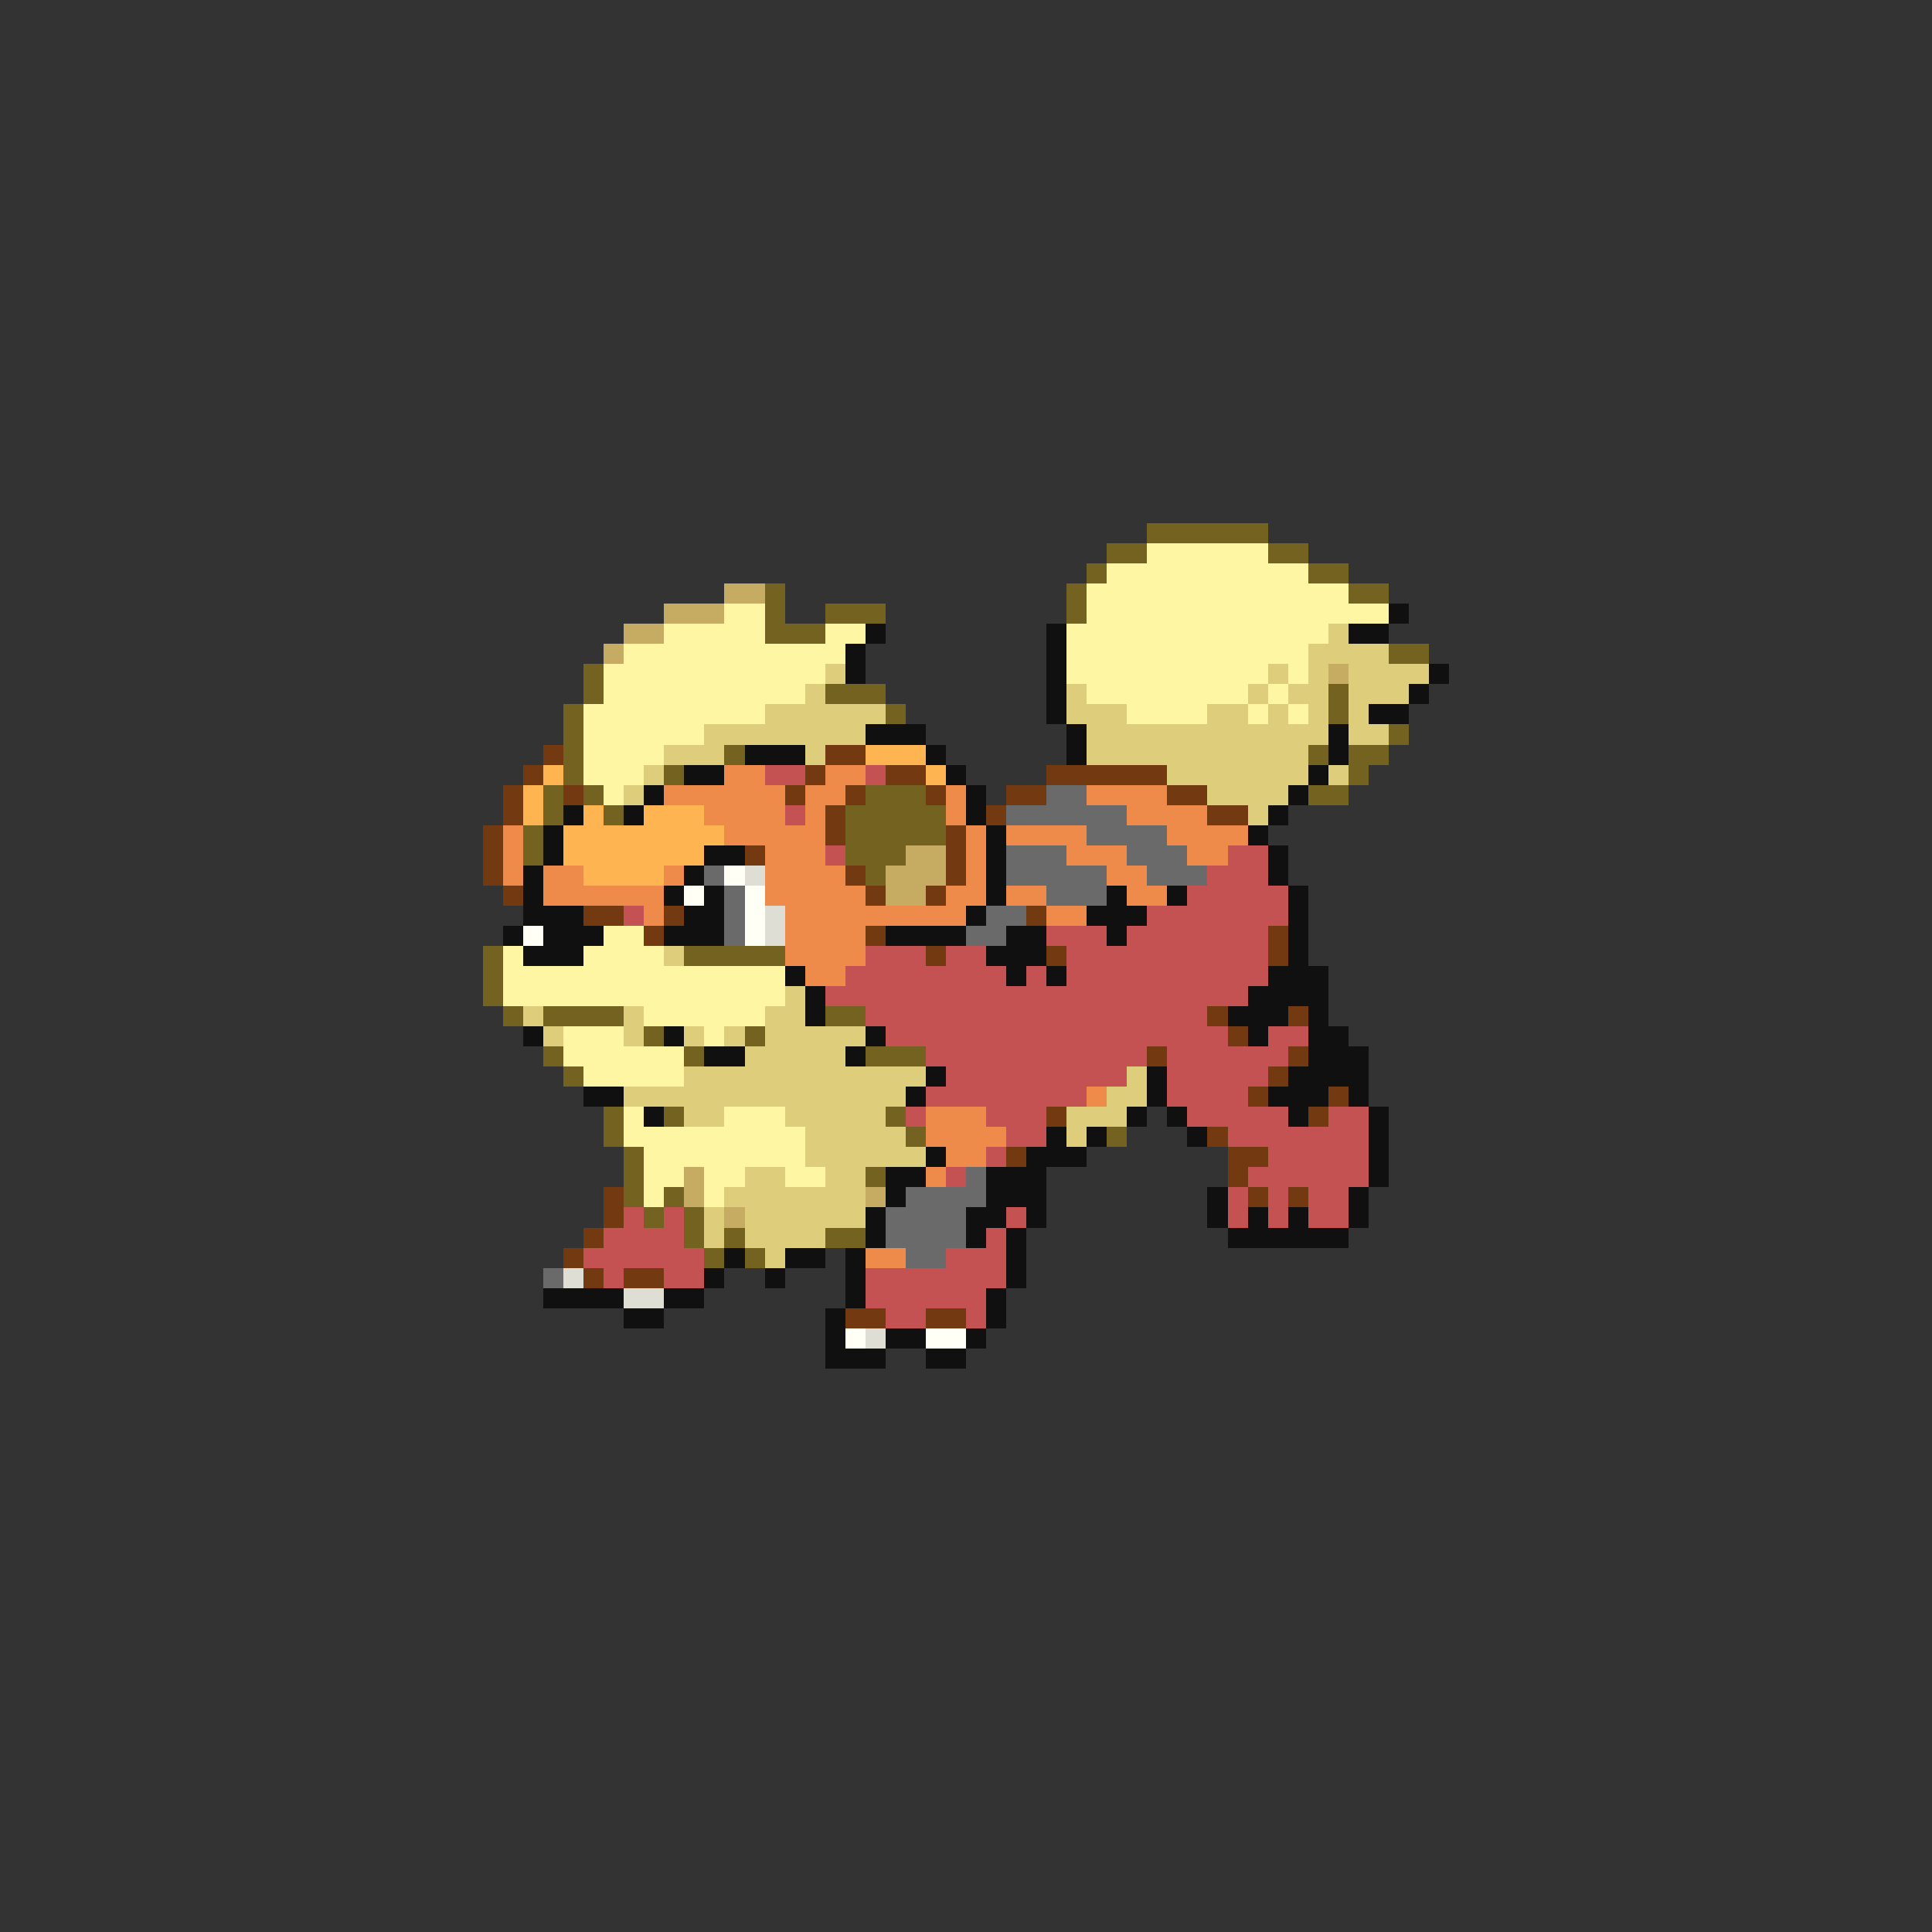 <svg xmlns="http://www.w3.org/2000/svg" viewBox="0 -0.5 96 96" shape-rendering="crispEdges">
<rect x="0" y="-0.5" width="96" height="96" fill="#333333" stroke="none"/>
<path stroke="#736220" d="M57 26h6M55 27h2M63 27h2M54 28h1M65 28h2M38 29h1M53 29h1M67 29h2M38 30h1M41 30h3M53 30h1M38 31h3M69 32h2M29 33h1M29 34h1M41 34h3M66 34h1M28 35h1M44 35h1M66 35h1M28 36h1M69 36h1M28 37h1M36 37h1M65 37h1M67 37h2M28 38h1M33 38h1M67 38h1M27 39h1M29 39h1M43 39h3M65 39h2M27 40h1M30 40h1M42 40h5M26 41h1M42 41h5M26 42h1M42 42h3M43 43h1M24 47h1M34 47h5M24 48h1M24 49h1M25 50h1M27 50h4M41 50h2M32 51h1M37 51h1M27 52h1M34 52h1M43 52h3M28 53h1M30 55h1M33 55h1M44 55h1M30 56h1M45 56h1M55 56h1M31 57h1M31 58h1M43 58h1M31 59h1M33 59h1M32 60h1M34 60h1M34 61h1M36 61h1M41 61h2M35 62h1M37 62h1" />
<path stroke="#fff6a4" d="M57 27h6M55 28h10M54 29h13M36 30h2M54 30h15M33 31h5M41 31h2M53 31h13M31 32h11M53 32h12M30 33h11M53 33h10M64 33h1M30 34h10M54 34h8M63 34h1M29 35h9M56 35h4M62 35h1M64 35h1M29 36h6M29 37h4M29 38h3M30 39h1M30 46h2M25 47h1M29 47h4M25 48h14M25 49h14M32 50h6M28 51h3M35 51h1M28 52h6M29 53h5M31 55h1M36 55h3M31 56h9M32 57h8M32 58h2M35 58h2M39 58h2M32 59h1M35 59h1" />
<path stroke="#c5ac62" d="M36 29h2M33 30h3M31 31h2M30 32h1M66 33h1M45 42h2M44 43h3M44 44h2M34 58h1M34 59h1M43 59h1M36 60h1" />
<path stroke="#101010" d="M69 30h1M43 31h1M52 31h1M67 31h2M42 32h1M52 32h1M42 33h1M52 33h1M71 33h1M52 34h1M70 34h1M52 35h1M68 35h2M43 36h3M53 36h1M66 36h1M37 37h3M46 37h1M53 37h1M66 37h1M34 38h2M47 38h1M65 38h1M32 39h1M48 39h1M64 39h1M28 40h1M31 40h1M48 40h1M63 40h1M27 41h1M49 41h1M62 41h1M27 42h1M35 42h2M49 42h1M63 42h1M26 43h1M34 43h1M49 43h1M63 43h1M26 44h1M33 44h1M35 44h1M49 44h1M55 44h1M58 44h1M64 44h1M26 45h3M34 45h2M48 45h1M54 45h3M64 45h1M25 46h1M27 46h3M33 46h3M44 46h4M50 46h2M55 46h1M64 46h1M26 47h3M49 47h3M64 47h1M39 48h1M50 48h1M52 48h1M63 48h3M40 49h1M62 49h4M40 50h1M61 50h3M65 50h1M26 51h1M33 51h1M43 51h1M62 51h1M65 51h2M35 52h2M42 52h1M65 52h3M46 53h1M57 53h1M64 53h4M29 54h2M45 54h1M57 54h1M63 54h3M67 54h1M32 55h1M56 55h1M58 55h1M64 55h1M68 55h1M52 56h1M54 56h1M59 56h1M68 56h1M46 57h1M51 57h3M68 57h1M44 58h2M49 58h3M68 58h1M44 59h1M49 59h3M60 59h1M67 59h1M43 60h1M48 60h2M51 60h1M60 60h1M62 60h1M64 60h1M67 60h1M43 61h1M48 61h1M50 61h1M61 61h6M36 62h1M39 62h2M42 62h1M50 62h1M35 63h1M38 63h1M42 63h1M50 63h1M27 64h4M33 64h2M42 64h1M49 64h1M31 65h2M41 65h1M49 65h1M41 66h1M44 66h2M48 66h1M41 67h3M46 67h2" />
<path stroke="#decd7b" d="M66 31h1M65 32h4M41 33h1M63 33h1M65 33h1M67 33h4M40 34h1M53 34h1M62 34h1M64 34h2M67 34h3M38 35h6M53 35h3M60 35h2M63 35h1M65 35h1M67 35h1M35 36h8M54 36h12M67 36h2M33 37h3M40 37h1M54 37h11M32 38h1M58 38h7M66 38h1M31 39h1M60 39h4M62 40h1M33 47h1M39 49h1M26 50h1M31 50h1M38 50h2M27 51h1M31 51h1M34 51h1M36 51h1M38 51h5M37 52h5M34 53h12M56 53h1M31 54h14M55 54h2M34 55h2M39 55h5M53 55h3M40 56h5M53 56h1M40 57h6M37 58h2M41 58h2M36 59h7M35 60h1M37 60h6M35 61h1M37 61h4M38 62h1" />
<path stroke="#733910" d="M27 37h1M41 37h2M26 38h1M40 38h1M44 38h2M52 38h6M25 39h1M28 39h1M39 39h1M42 39h1M46 39h1M50 39h2M58 39h2M25 40h1M41 40h1M49 40h1M60 40h2M24 41h1M41 41h1M47 41h1M24 42h1M37 42h1M47 42h1M24 43h1M42 43h1M47 43h1M25 44h1M43 44h1M46 44h1M29 45h2M33 45h1M51 45h1M32 46h1M43 46h1M63 46h1M46 47h1M52 47h1M63 47h1M60 50h1M64 50h1M61 51h1M57 52h1M64 52h1M63 53h1M62 54h1M66 54h1M52 55h1M65 55h1M60 56h1M50 57h1M61 57h2M61 58h1M30 59h1M62 59h1M64 59h1M30 60h1M29 61h1M28 62h1M29 63h1M31 63h2M42 65h2M46 65h2" />
<path stroke="#ffb452" d="M43 37h3M27 38h1M46 38h1M26 39h1M26 40h1M29 40h1M32 40h3M28 41h8M28 42h7M29 43h4" />
<path stroke="#ee8b4a" d="M36 38h2M41 38h2M33 39h6M40 39h2M47 39h1M54 39h4M35 40h4M40 40h1M47 40h1M56 40h4M25 41h1M36 41h5M48 41h1M50 41h4M58 41h4M25 42h1M38 42h3M48 42h1M53 42h3M59 42h2M25 43h1M27 43h2M33 43h1M38 43h4M48 43h1M55 43h2M27 44h6M38 44h5M47 44h2M50 44h2M56 44h2M32 45h1M39 45h9M52 45h2M39 46h4M39 47h4M40 48h2M54 54h1M46 55h3M46 56h4M47 57h2M46 58h1M43 62h2" />
<path stroke="#c55252" d="M38 38h2M43 38h1M39 40h1M41 42h1M61 42h2M60 43h3M59 44h5M31 45h1M57 45h7M52 46h3M56 46h7M43 47h3M47 47h2M53 47h10M42 48h8M51 48h1M53 48h10M41 49h21M43 50h17M44 51h17M63 51h2M46 52h11M58 52h6M47 53h9M58 53h5M46 54h8M58 54h4M45 55h1M49 55h3M59 55h5M66 55h2M50 56h2M61 56h7M49 57h1M63 57h5M47 58h1M62 58h6M61 59h1M63 59h1M65 59h2M31 60h1M33 60h1M50 60h1M61 60h1M63 60h1M65 60h2M30 61h4M49 61h1M29 62h6M47 62h3M30 63h1M33 63h2M43 63h7M43 64h6M44 65h2M48 65h1" />
<path stroke="#6a6a6a" d="M52 39h2M50 40h6M54 41h4M50 42h3M56 42h3M35 43h1M50 43h5M57 43h3M36 44h1M52 44h3M36 45h1M49 45h2M36 46h1M48 46h2M48 58h1M45 59h4M44 60h4M44 61h4M45 62h2M27 63h1" />
<path stroke="#fffff6" d="M36 43h1M34 44h1M37 44h1M37 45h1M26 46h1M37 46h1M42 66h1M46 66h2" />
<path stroke="#deded5" d="M37 43h1M38 45h1M38 46h1M28 63h1M31 64h2M43 66h1" />
</svg>